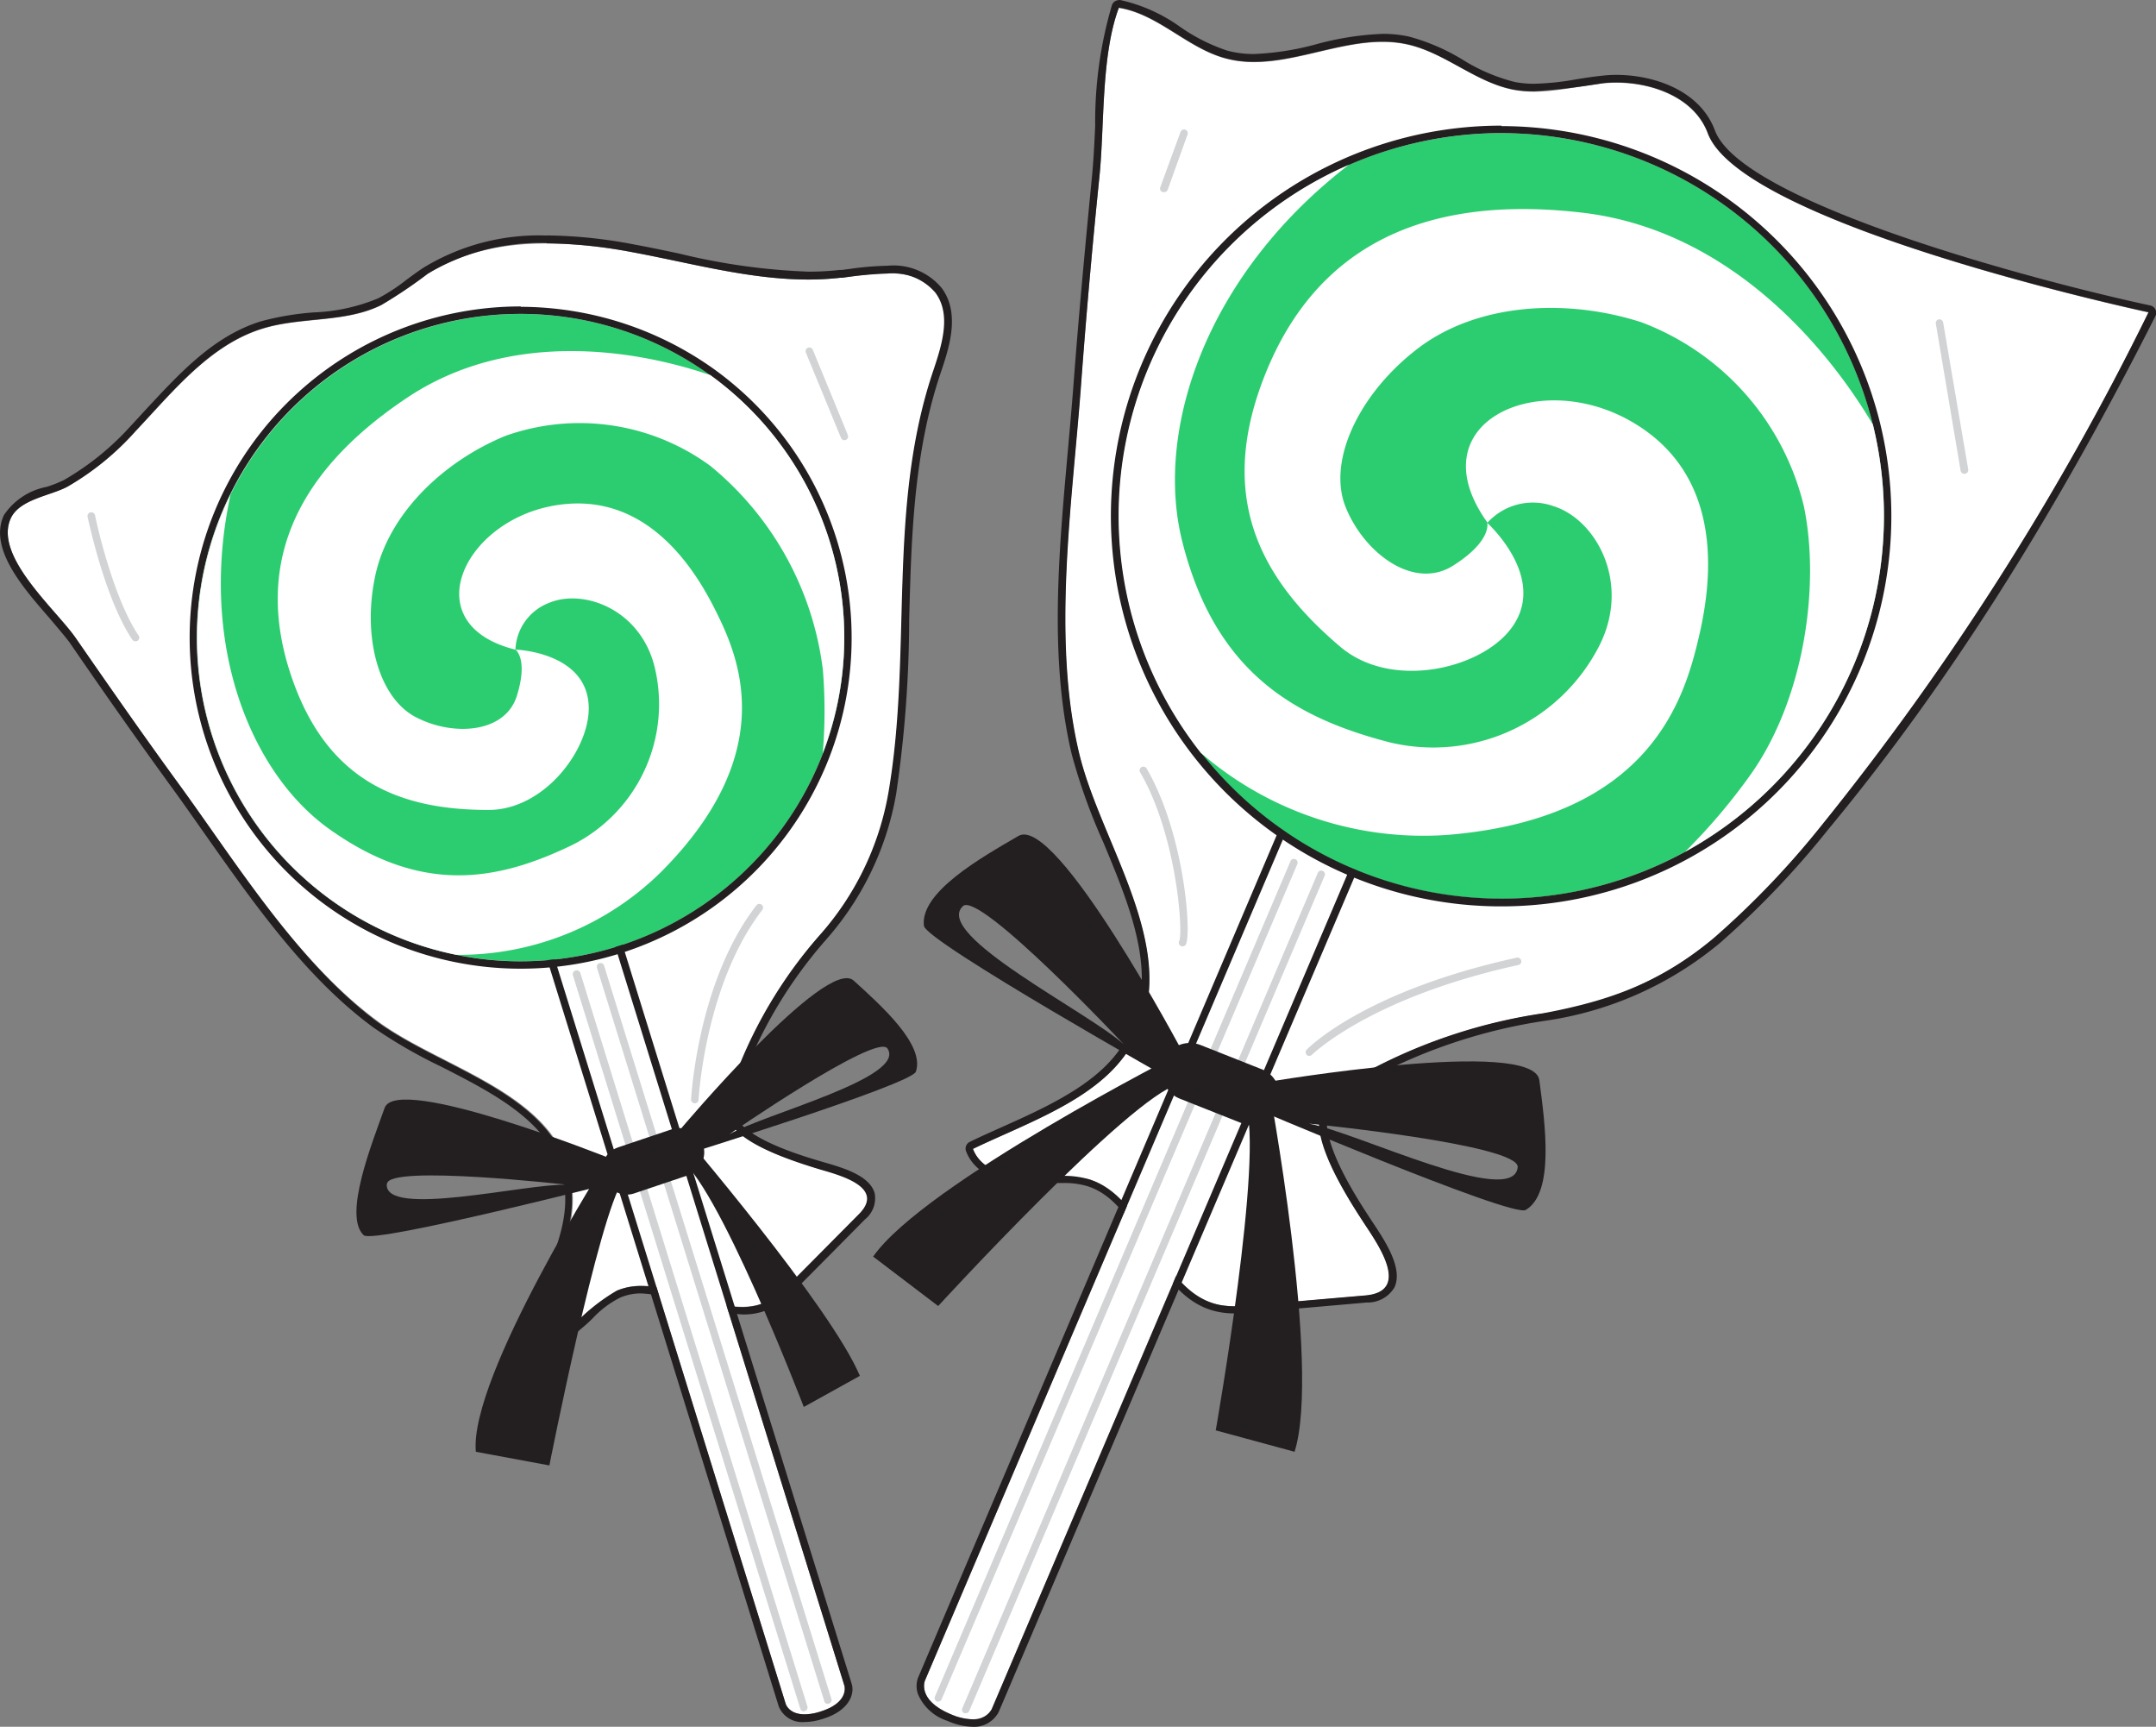 <svg xmlns="http://www.w3.org/2000/svg" width="133.174" height="106.633" viewBox="0 0 133.174 106.633">
  <rect x="0" y="0" width="133.174" height="106.633" fill="#808080" stroke="none"/>
  <g id="Lollipop_Flatline" transform="translate(-55.428 -34.25)">
    <path id="Path_208" data-name="Path 208" d="M107.89,69.008c-4.284.488-8.554-.783-12.8-1.571s-9.033-1.023-12.7,1.345A30.959,30.959,0,0,1,79.542,70.7c-2.234,1.1-4.91.723-7.292,1.442-3.266.986-5.528,3.846-7.872,6.329a17.044,17.044,0,0,1-4.21,3.427c-1.032.553-2.957.774-3.51,1.953-1.092,2.34,2.819,5.657,4.021,7.421,2.078,3.017,4.183,6.021,6.343,8.983,3.584,4.924,7.324,11,12.3,14.662,4.279,3.146,12.06,4.657,12.05,11.014,0,2.787-1.773,5.786-2.907,8.333a2.858,2.858,0,0,0,3.059-.668,11.787,11.787,0,0,1,2.6-2.054c2.976-1.267,6.578,2.142,9.42.6a6.067,6.067,0,0,0,1.382-1.142l4.146-4.178c1.654-1.672-1.11-2.414-2.377-2.764-1.534-.461-3.892-1.188-5.067-2.3s-.461-2.663.06-4.118a28.19,28.19,0,0,1,4.943-8.024,17.6,17.6,0,0,0,4.27-8.812c1.488-8.692-.1-17.564,2.764-26.049.539-1.6,1.147-3.492.143-4.841-1.216-1.644-3.717-1.175-5.749-.921Z" transform="translate(-0.56 -17.604)" fill="#fff"/>
    <path id="Path_209" data-name="Path 209" d="M89.19,66.3a29.616,29.616,0,0,1,5.343.553c3.588.668,7.2,1.681,10.816,1.681a17.828,17.828,0,0,0,1.979-.11h.14a23.853,23.853,0,0,1,2.764-.258,3.43,3.43,0,0,1,2.976,1.184c1,1.35.4,3.224-.143,4.841-2.856,8.485-1.267,17.357-2.764,26.049a17.865,17.865,0,0,1-4.27,8.812,28.189,28.189,0,0,0-4.943,8.024c-.525,1.456-1.221,3.063-.06,4.118s3.556,1.843,5.067,2.3c1.267.369,4.031,1.11,2.377,2.764l-4.146,4.178a6.067,6.067,0,0,1-1.382,1.142,3.469,3.469,0,0,1-1.7.41c-1.99,0-4.192-1.3-6.223-1.3a3.755,3.755,0,0,0-1.5.29,11.894,11.894,0,0,0-2.6,2.054,3.6,3.6,0,0,1-2.151.9,1.87,1.87,0,0,1-.921-.23c1.133-2.547,2.9-5.528,2.907-8.333,0-6.357-7.771-7.868-12.05-11.014-4.92-3.681-8.66-9.766-12.244-14.681-2.16-2.962-4.266-5.988-6.343-8.983-1.211-1.76-5.113-5.067-4.021-7.421.553-1.179,2.478-1.382,3.51-1.953a17.044,17.044,0,0,0,4.21-3.446c2.34-2.483,4.606-5.343,7.872-6.329,2.382-.719,5.067-.341,7.292-1.442a28.653,28.653,0,0,0,2.856-1.921,13.568,13.568,0,0,1,7.37-1.9m0-.461h0a13.65,13.65,0,0,0-7.6,1.972c-.373.24-.728.507-1.073.76A11.665,11.665,0,0,1,78.8,69.689a11.5,11.5,0,0,1-3.989.875,17.3,17.3,0,0,0-3.225.539c-2.953.894-5.067,3.225-7.145,5.454-.309.336-.617.673-.921,1a16.966,16.966,0,0,1-4.141,3.358,7.632,7.632,0,0,1-1.078.424,4.1,4.1,0,0,0-2.63,1.741c-.958,2.041,1.147,4.45,2.838,6.389.461.553.921,1.078,1.221,1.483,2.271,3.312,4.348,6.251,6.348,9,.645.889,1.285,1.8,1.962,2.764,3.1,4.4,6.3,8.955,10.443,12a30.67,30.67,0,0,0,4.224,2.437c3.759,1.921,7.647,3.911,7.637,8.209,0,2.119-1.129,4.468-2.119,6.537-.267.557-.516,1.087-.751,1.608a.461.461,0,0,0,.2.59,2.3,2.3,0,0,0,1.133.29,4.068,4.068,0,0,0,2.446-1c.276-.23.539-.461.792-.714a5.988,5.988,0,0,1,1.7-1.276,3.257,3.257,0,0,1,1.313-.253,10.728,10.728,0,0,1,3.017.631,11.345,11.345,0,0,0,3.225.668,3.911,3.911,0,0,0,1.921-.461,6.448,6.448,0,0,0,1.488-1.225l2.073-2.087,2.068-2.091a1.682,1.682,0,0,0,.608-1.608c-.286-1.1-1.962-1.585-3.072-1.907l-.111-.032c-1.11-.327-3.685-1.087-4.91-2.183-.792-.723-.488-1.783.074-3.317l.111-.309a27.942,27.942,0,0,1,4.869-7.886,18.362,18.362,0,0,0,4.362-9.029,74.958,74.958,0,0,0,.806-10.779c.134-5.039.267-10.249,1.935-15.2.525-1.557,1.244-3.685.078-5.265a3.867,3.867,0,0,0-3.349-1.382,19.316,19.316,0,0,0-2.363.2l-.461.06h-.138a17.277,17.277,0,0,1-1.925.106,39.623,39.623,0,0,1-8.011-1.124c-.894-.189-1.815-.382-2.722-.548A29.66,29.66,0,0,0,89.2,65.81Z" transform="translate(0 -17.022)" fill="#231f20"/>
    <path id="Path_210" data-name="Path 210" d="M132.055,155.89l14.906,48.064s.322,1.036-1.492,1.6-2.133-.461-2.133-.461L128.43,157.014Z" transform="translate(-39.374 -65.607)" fill="#fff"/>
    <path id="Path_211" data-name="Path 211" d="M131.513,155.351l14.906,48.064s.322,1.036-1.492,1.6a3.289,3.289,0,0,1-.967.166c-.967,0-1.165-.64-1.165-.64l-14.906-48.064,3.625-1.124m0-.461a.461.461,0,0,0-.138.023l-3.625,1.124a.461.461,0,0,0-.3.576l14.911,48.077a1.566,1.566,0,0,0,1.6.963,3.638,3.638,0,0,0,1.106-.189c1.548-.461,2.013-1.46,1.8-2.17l-14.911-48.077a.459.459,0,0,0-.438-.327Z" transform="translate(-38.832 -65.068)" fill="#231f20"/>
    <path id="Path_212" data-name="Path 212" d="M146.5,210.089a.226.226,0,0,1-.216-.166l-14.045-45.286a.24.24,0,1,1,.461-.138l14.022,45.281a.23.23,0,0,1-.152.286A.184.184,0,0,1,146.5,210.089Z" transform="translate(-41.422 -70.158)" fill="#d1d3d4"/>
    <path id="Path_213" data-name="Path 213" d="M149.727,209.1a.23.23,0,0,1-.221-.166l-14.04-45.286a.226.226,0,0,1,.152-.29.23.23,0,0,1,.286.152l14.04,45.281a.221.221,0,0,1-.152.286.148.148,0,0,1-.064.023Z" transform="translate(-43.162 -69.63)" fill="#d1d3d4"/>
    <path id="Path_214" data-name="Path 214" d="M120.944,90.4a19.9,19.9,0,0,1-.433,13.092h0a19.987,19.987,0,1,1-6.942-23.364h0A19.914,19.914,0,0,1,120.944,90.4Z" transform="translate(-14.259 -22.699)" fill="#2ccd70"/>
    <path id="Path_215" data-name="Path 215" d="M101.313,75.791a20.01,20.01,0,0,1,11.71,3.8h0a19.992,19.992,0,0,1,6.937,23.364h0A20.02,20.02,0,0,1,101.3,115.77a19.683,19.683,0,0,1-3.971-.4,19.987,19.987,0,0,1,3.98-39.579m0-.461h0a20.448,20.448,0,1,0,19.075,27.8h0a20.448,20.448,0,0,0-7.1-23.9h0A20.637,20.637,0,0,0,101.3,75.353Z" transform="translate(-13.712 -22.157)" fill="#231f20"/>
    <path id="Path_216" data-name="Path 216" d="M110.519,123.859a17.773,17.773,0,0,1-12.635,5.113A19.987,19.987,0,0,1,83.93,100.55c-1.995,9.213,1.23,17.2,6.127,20.674,5.657,4.017,10.3,3.225,14.976.967a9.735,9.735,0,0,0,5.1-10.963c-.866-3.593-4.4-4.887-6.532-3.989a3.225,3.225,0,0,0-2.073,2.888c-6.168-1.534-3.3-7.8,2.225-8.867s8.6,3.427,10.042,6.265S118.041,116.313,110.519,123.859Z" transform="translate(-14.262 -35.759)" fill="#fff"/>
    <path id="Path_217" data-name="Path 217" d="M126.342,101a19.34,19.34,0,0,0-6.956-12.6A13.667,13.667,0,0,0,106.71,86.56c-3.837,1.589-7.177,4.791-8.006,8.577s.18,7.564,2.478,8.775,5.528,1.013,6.256-1.3c.7-2.243-.041-2.828-.083-2.861.1,0,4.606.184,4.524,3.727-.074,2.616-2.819,6.168-6.186,6.173-5.528,0-10.019-1.787-12.207-8.324S93.448,89,100.68,84.183c6.228-4.146,13.875-3.036,18.716-1.382h0a19.992,19.992,0,0,1,6.937,23.364,31.184,31.184,0,0,0,.009-5.164Z" transform="translate(-20.086 -25.385)" fill="#fff"/>
    <rect id="Rectangle_137" data-name="Rectangle 137" width="6.52" height="3.011" rx="1.505" transform="matrix(0.948, -0.319, 0.319, 0.948, 92.189, 105.579)" fill="#231f20"/>
    <path id="Path_218" data-name="Path 218" d="M127.4,189.44s-8.619,13.534-8.181,18.163l4.542.843s3.04-15.436,4.56-17.61Z" transform="translate(-34.398 -83.703)" fill="#231f20"/>
    <path id="Path_219" data-name="Path 219" d="M104.963,182.172c-.765,2.147-2.58,6.661-1.29,7.859.613.567,16.053-3.395,16.053-3.395l-.921-1.382S105.714,180.021,104.963,182.172Zm.152,4.671c.138-1.175,11.106.069,11.106.069-2.474-.088-11.373,2.1-11.12-.069Z" transform="translate(-25.778 -79.503)" fill="#231f20"/>
    <path id="Path_220" data-name="Path 220" d="M146.376,185.75s9.333,10.885,11.129,15.174l-3.464,1.921s-5.454-14.234-7.831-15.432Z" transform="translate(-48.964 -81.712)" fill="#231f20"/>
    <path id="Path_221" data-name="Path 221" d="M146.392,174.761l-.152,1.663s14.478-4.482,14.741-5.274c.571-1.668-2.156-4.091-3.842-5.624S146.392,174.761,146.392,174.761Zm3.068.253s9.084-6.269,9.761-5.3C160.465,171.509,151.588,173.775,149.46,175.014Z" transform="translate(-48.98 -70.723)" fill="#231f20"/>
    <path id="Path_222" data-name="Path 222" d="M258.5,54.118s-25.091-5.367-27.224-11.055c-.921-2.469-4.072-3.34-6.449-3.091-1.843.193-3.722.742-5.555.4-2.349-.461-4.233-2.3-6.569-2.8-3.717-.82-7.6,1.879-11.267.852-2.34-.654-4.146-2.732-6.541-3.109-1.106,2.971-.875,7.232-1.2,10.424q-.654,6.449-1.152,12.953c-.534,7.186-1.806,15.524-.115,22.636,1.456,6.113,7.315,13.428,2.446,19.154-2.137,2.511-6.025,3.86-9,5.293.461,1.23,1.958,1.718,3.271,1.741a14.1,14.1,0,0,1,3.92.134c3.653,1.133,4.293,6.965,8.034,7.753a7.1,7.1,0,0,0,2.119.023l6.933-.6c2.764-.244.848-3.026,0-4.33-1.041-1.58-2.6-4.049-2.847-5.956s1.617-2.764,3.225-3.685a33.2,33.2,0,0,1,10.595-3.45,21.07,21.07,0,0,0,10.595-4.689,53.6,53.6,0,0,0,6.643-6.956A170.928,170.928,0,0,0,258.5,54.118Z" transform="translate(-70.36 -0.572)" fill="#fff"/>
    <path id="Path_223" data-name="Path 223" d="M194.356,34.72c2.4.378,4.2,2.455,6.541,3.109a6.569,6.569,0,0,0,1.815.235c2.612,0,5.3-1.244,7.932-1.244a7.07,7.07,0,0,1,1.52.157c2.335.516,4.22,2.354,6.569,2.8a7.024,7.024,0,0,0,1.276.111,41.326,41.326,0,0,0,4.279-.507,7.5,7.5,0,0,1,.8-.041c2.239,0,4.828.921,5.652,3.132,2.133,5.707,27.224,11.055,27.224,11.055a168.777,168.777,0,0,1-20.167,31.651,53.6,53.6,0,0,1-6.642,6.956c-3.284,2.764-6.394,3.9-10.595,4.689a33.2,33.2,0,0,0-10.595,3.45c-1.589.921-3.446,1.843-3.225,3.685s1.806,4.376,2.847,5.956c.861,1.3,2.764,4.086,0,4.33l-6.933.6c-.382.032-.769.069-1.152.069a4.532,4.532,0,0,1-.967-.092c-3.74-.788-4.381-6.619-8.034-7.753a5.527,5.527,0,0,0-1.631-.207c-.7,0-1.423.074-2.137.074h-.111c-1.313,0-2.815-.511-3.271-1.741,2.971-1.433,6.859-2.764,9-5.293,4.869-5.726-.99-13.041-2.446-19.154-1.691-7.112-.419-15.45.115-22.636q.474-6.472,1.142-12.967c.322-3.192.092-7.453,1.2-10.424m0-.461a.461.461,0,0,0-.428.3,25.457,25.457,0,0,0-1.036,7.453c-.051,1.1-.1,2.137-.193,3.086-.461,4.722-.852,8.964-1.152,12.967-.1,1.294-.217,2.607-.341,3.994-.571,6.334-1.161,12.9.24,18.78a36.459,36.459,0,0,0,1.944,5.417c1.93,4.634,3.925,9.42.6,13.331-1.64,1.925-4.454,3.188-6.942,4.3-.668.3-1.3.58-1.9.875a.461.461,0,0,0-.235.571c.548,1.469,2.266,2.022,3.685,2.045h.161a10.8,10.8,0,0,0,1.1-.037,10,10,0,0,1,1.041-.037,4.966,4.966,0,0,1,1.493.189c1.621.5,2.607,2.045,3.653,3.685,1.138,1.787,2.3,3.634,4.422,4.077a5.03,5.03,0,0,0,1.064.1c.41,0,.825-.037,1.193-.069l3.2-.276,3.736-.327a1.927,1.927,0,0,0,1.709-.921c.562-1.161-.562-2.865-1.308-3.989l-.074-.111c-.755-1.147-2.524-3.833-2.764-5.758-.17-1.313.921-2.05,2.644-3.022l.336-.193a33.241,33.241,0,0,1,10.452-3.4,21.669,21.669,0,0,0,10.8-4.786,54.089,54.089,0,0,0,6.7-7.016c7.2-8.669,13.819-19.043,20.227-31.72a.461.461,0,0,0-.322-.654c-6.905-1.479-25.211-6.32-26.888-10.807-.949-2.534-3.865-3.432-6.081-3.432a7.37,7.37,0,0,0-.848.046c-.534.055-1.073.138-1.6.221a16.487,16.487,0,0,1-2.63.281,6.068,6.068,0,0,1-1.188-.106A11.226,11.226,0,0,1,215.6,37.94a12.718,12.718,0,0,0-3.326-1.433,7.573,7.573,0,0,0-1.617-.166,18.145,18.145,0,0,0-4.086.636,17.136,17.136,0,0,1-3.846.608,6.177,6.177,0,0,1-1.691-.216,11.277,11.277,0,0,1-2.87-1.446,10.124,10.124,0,0,0-3.722-1.672h-.074Z" transform="translate(-69.821 0)" fill="#231f20"/>
    <path id="Path_224" data-name="Path 224" d="M206.818,142.44l-23.3,54.757s-.5,1.179-2.566.3-1.562-2.059-1.562-2.059L202.7,140.68Z" transform="translate(-66.829 -57.404)" fill="#fff"/>
    <path id="Path_225" data-name="Path 225" d="M202.162,140.141l4.146,1.76-23.332,54.757a1.244,1.244,0,0,1-1.207.626,3.5,3.5,0,0,1-1.359-.327c-2.064-.88-1.562-2.059-1.562-2.059l23.313-54.757m0-.461a.534.534,0,0,0-.17.032.461.461,0,0,0-.253.249l-23.313,54.757a1.5,1.5,0,0,0,0,1.023,2.952,2.952,0,0,0,1.815,1.64,4.008,4.008,0,0,0,1.539.364,1.714,1.714,0,0,0,1.631-.921l23.332-54.743a.461.461,0,0,0-.244-.6l-4.146-1.76a.46.46,0,0,0-.18-.037Z" transform="translate(-66.29 -56.864)" fill="#231f20"/>
    <path id="Path_226" data-name="Path 226" d="M180.982,201.419a.3.3,0,0,1-.088,0,.235.235,0,0,1-.124-.3l21.964-51.592a.226.226,0,0,1,.3-.124.23.23,0,0,1,.124.3l-21.964,51.555a.23.23,0,0,1-.212.161Z" transform="translate(-67.594 -62.096)" fill="#d1d3d4"/>
    <path id="Path_227" data-name="Path 227" d="M184.659,202.983a.207.207,0,0,1-.092,0,.23.23,0,0,1-.12-.3l21.959-51.592a.23.23,0,0,1,.3-.12.226.226,0,0,1,.12.3l-21.959,51.592a.235.235,0,0,1-.212.124Z" transform="translate(-69.577 -62.942)" fill="#d1d3d4"/>
    <path id="Path_228" data-name="Path 228" d="M250.8,85.008a23.558,23.558,0,0,1-10.4,11.479h0A23.64,23.64,0,1,1,252.011,70.1h0A23.493,23.493,0,0,1,250.8,85.008Z" transform="translate(-80.895 -9.632)" fill="#2ccd70"/>
    <path id="Path_229" data-name="Path 229" d="M228.511,51.555a23.663,23.663,0,0,1,22.94,18h0a23.649,23.649,0,0,1-11.6,26.381h0a23.636,23.636,0,1,1-11.332-44.383m0-.461h0a24.106,24.106,0,1,0,11.544,45.254h0a24.092,24.092,0,0,0,11.834-26.892h0a24.124,24.124,0,0,0-23.382-18.334Z" transform="translate(-80.34 -9.083)" fill="#231f20"/>
    <path id="Path_230" data-name="Path 230" d="M225.8,97.715a21,21,0,0,1-15.312-5.067,23.636,23.636,0,0,1,9.153-36.308C210.778,63.153,207.6,72.8,209.369,79.676,211.4,87.627,216.2,90.46,222.138,92a11.516,11.516,0,0,0,12.986-5.988c1.953-3.892-.235-7.78-2.842-8.591a3.782,3.782,0,0,0-4.077,1.018c-4.39-6.1,2.99-9.558,8.789-6.3s5.136,9.674,4.266,13.359S238.352,96.66,225.8,97.715Z" transform="translate(-80.895 -11.914)" fill="#fff"/>
    <path id="Path_231" data-name="Path 231" d="M253.5,97.3c3.367-4.666,4.395-11.714,3.363-16.68A16.184,16.184,0,0,0,246.817,69.26c-4.676-1.5-10.134-1.165-13.782,1.612s-5.624,6.96-4.473,9.812,4.21,5.141,6.633,3.611c2.349-1.483,2.128-2.58,2.11-2.644.088.078,4.031,3.685,1.23,6.822-2.064,2.3-7.26,3.409-10.3.834-4.975-4.215-7.67-9.273-4.639-16.841S233,61.3,243.2,62.5c8.78,1.036,14.837,7.877,17.928,13.082h0a23.649,23.649,0,0,1-11.6,26.381A36.9,36.9,0,0,0,253.5,97.3Z" transform="translate(-90.013 -15.114)" fill="#fff"/>
    <rect id="Rectangle_138" data-name="Rectangle 138" width="7.688" height="3.552" rx="1.776" transform="translate(127.929 98.126) rotate(21.61)" fill="#231f20"/>
    <path id="Path_232" data-name="Path 232" d="M191.622,175.3s-15.966,8.117-19.112,12.622l4.017,3.054s11.825-12.9,14.856-13.709Z" transform="translate(-63.149 -76.076)" fill="#231f20"/>
    <path id="Path_233" data-name="Path 233" d="M185.147,146.208c-2.331,1.354-6.09,3.482-5.841,5.551.12.981,15.74,9.77,15.74,9.77l.24-1.967S187.483,144.858,185.147,146.208Zm-3.436,4.335c1.023-.958,9.959,8.554,9.959,8.554-2.142-1.976-11.848-6.79-9.955-8.554Z" transform="translate(-66.808 -60.338)" fill="#231f20"/>
    <path id="Path_234" data-name="Path 234" d="M221.679,179.28s3.3,17.6,1.64,22.843L218.45,200.8s3.031-17.242,1.815-20.13Z" transform="translate(-87.927 -78.223)" fill="#231f20"/>
    <path id="Path_235" data-name="Path 235" d="M223.8,177.8l-1.414,1.382s16.491,7.029,17.339,6.523c1.792-1.064,1.188-5.339.838-8.011S223.8,177.8,223.8,177.8Zm2.57,2.58s12.99,1.29,12.857,2.686c-.249,2.57-9.991-2.17-12.875-2.686Z" transform="translate(-90.052 -76.74)" fill="#231f20"/>
    <path id="Path_236" data-name="Path 236" d="M70.122,110.889a.23.23,0,0,1-.193-.1c-1.691-2.5-2.713-7.37-2.764-7.587a.235.235,0,0,1,.461-.092c0,.051,1.05,5,2.69,7.421a.226.226,0,0,1-.189.359Z" transform="translate(-6.327 -37.038)" fill="#d1d3d4"/>
    <path id="Path_237" data-name="Path 237" d="M148.316,167.728h0a.23.23,0,0,1-.217-.24c0-.074.4-7.292,4.031-11.977a.23.23,0,1,1,.364.281c-3.547,4.606-3.929,11.664-3.934,11.733A.23.23,0,0,1,148.316,167.728Z" transform="translate(-49.983 -65.349)" fill="#d1d3d4"/>
    <path id="Path_238" data-name="Path 238" d="M230.732,168.691a.217.217,0,0,1-.161-.064.226.226,0,0,1,0-.322c.143-.147,3.588-3.625,12.972-5.68a.235.235,0,0,1,.276.18.226.226,0,0,1-.175.272c-9.213,2.022-12.709,5.528-12.741,5.528A.235.235,0,0,1,230.732,168.691Z" transform="translate(-94.427 -69.237)" fill="#d1d3d4"/>
    <path id="Path_239" data-name="Path 239" d="M210.893,148.12a.248.248,0,0,1-.115-.028.23.23,0,0,1-.088-.313c.249-.548-.157-6.532-2.418-10.406a.23.23,0,1,1,.4-.235c2.34,4.012,2.791,10.217,2.423,10.867A.23.23,0,0,1,210.893,148.12Z" transform="translate(-82.42 -55.432)" fill="#d1d3d4"/>
    <path id="Path_240" data-name="Path 240" d="M316.76,86.592a.235.235,0,0,1-.23-.189L315,77.324a.23.23,0,0,1,.184-.267.235.235,0,0,1,.267.189L317,86.325a.235.235,0,0,1-.189.267Z" transform="translate(-139.997 -23.086)" fill="#d1d3d4"/>
    <path id="Path_241" data-name="Path 241" d="M211.21,55.471h-.078a.23.23,0,0,1-.138-.295l1.253-3.423a.231.231,0,0,1,.433.161l-1.23,3.423a.226.226,0,0,1-.24.134Z" transform="translate(-83.898 -9.36)" fill="#d1d3d4"/>
    <path id="Path_242" data-name="Path 242" d="M165.851,86.555a.23.23,0,0,1-.212-.143l-2.17-5.265a.231.231,0,1,1,.428-.175l2.165,5.265a.23.23,0,0,1-.124.3A.2.2,0,0,1,165.851,86.555Z" transform="translate(-58.263 -25.122)" fill="#d1d3d4"/>
  </g>
</svg>
